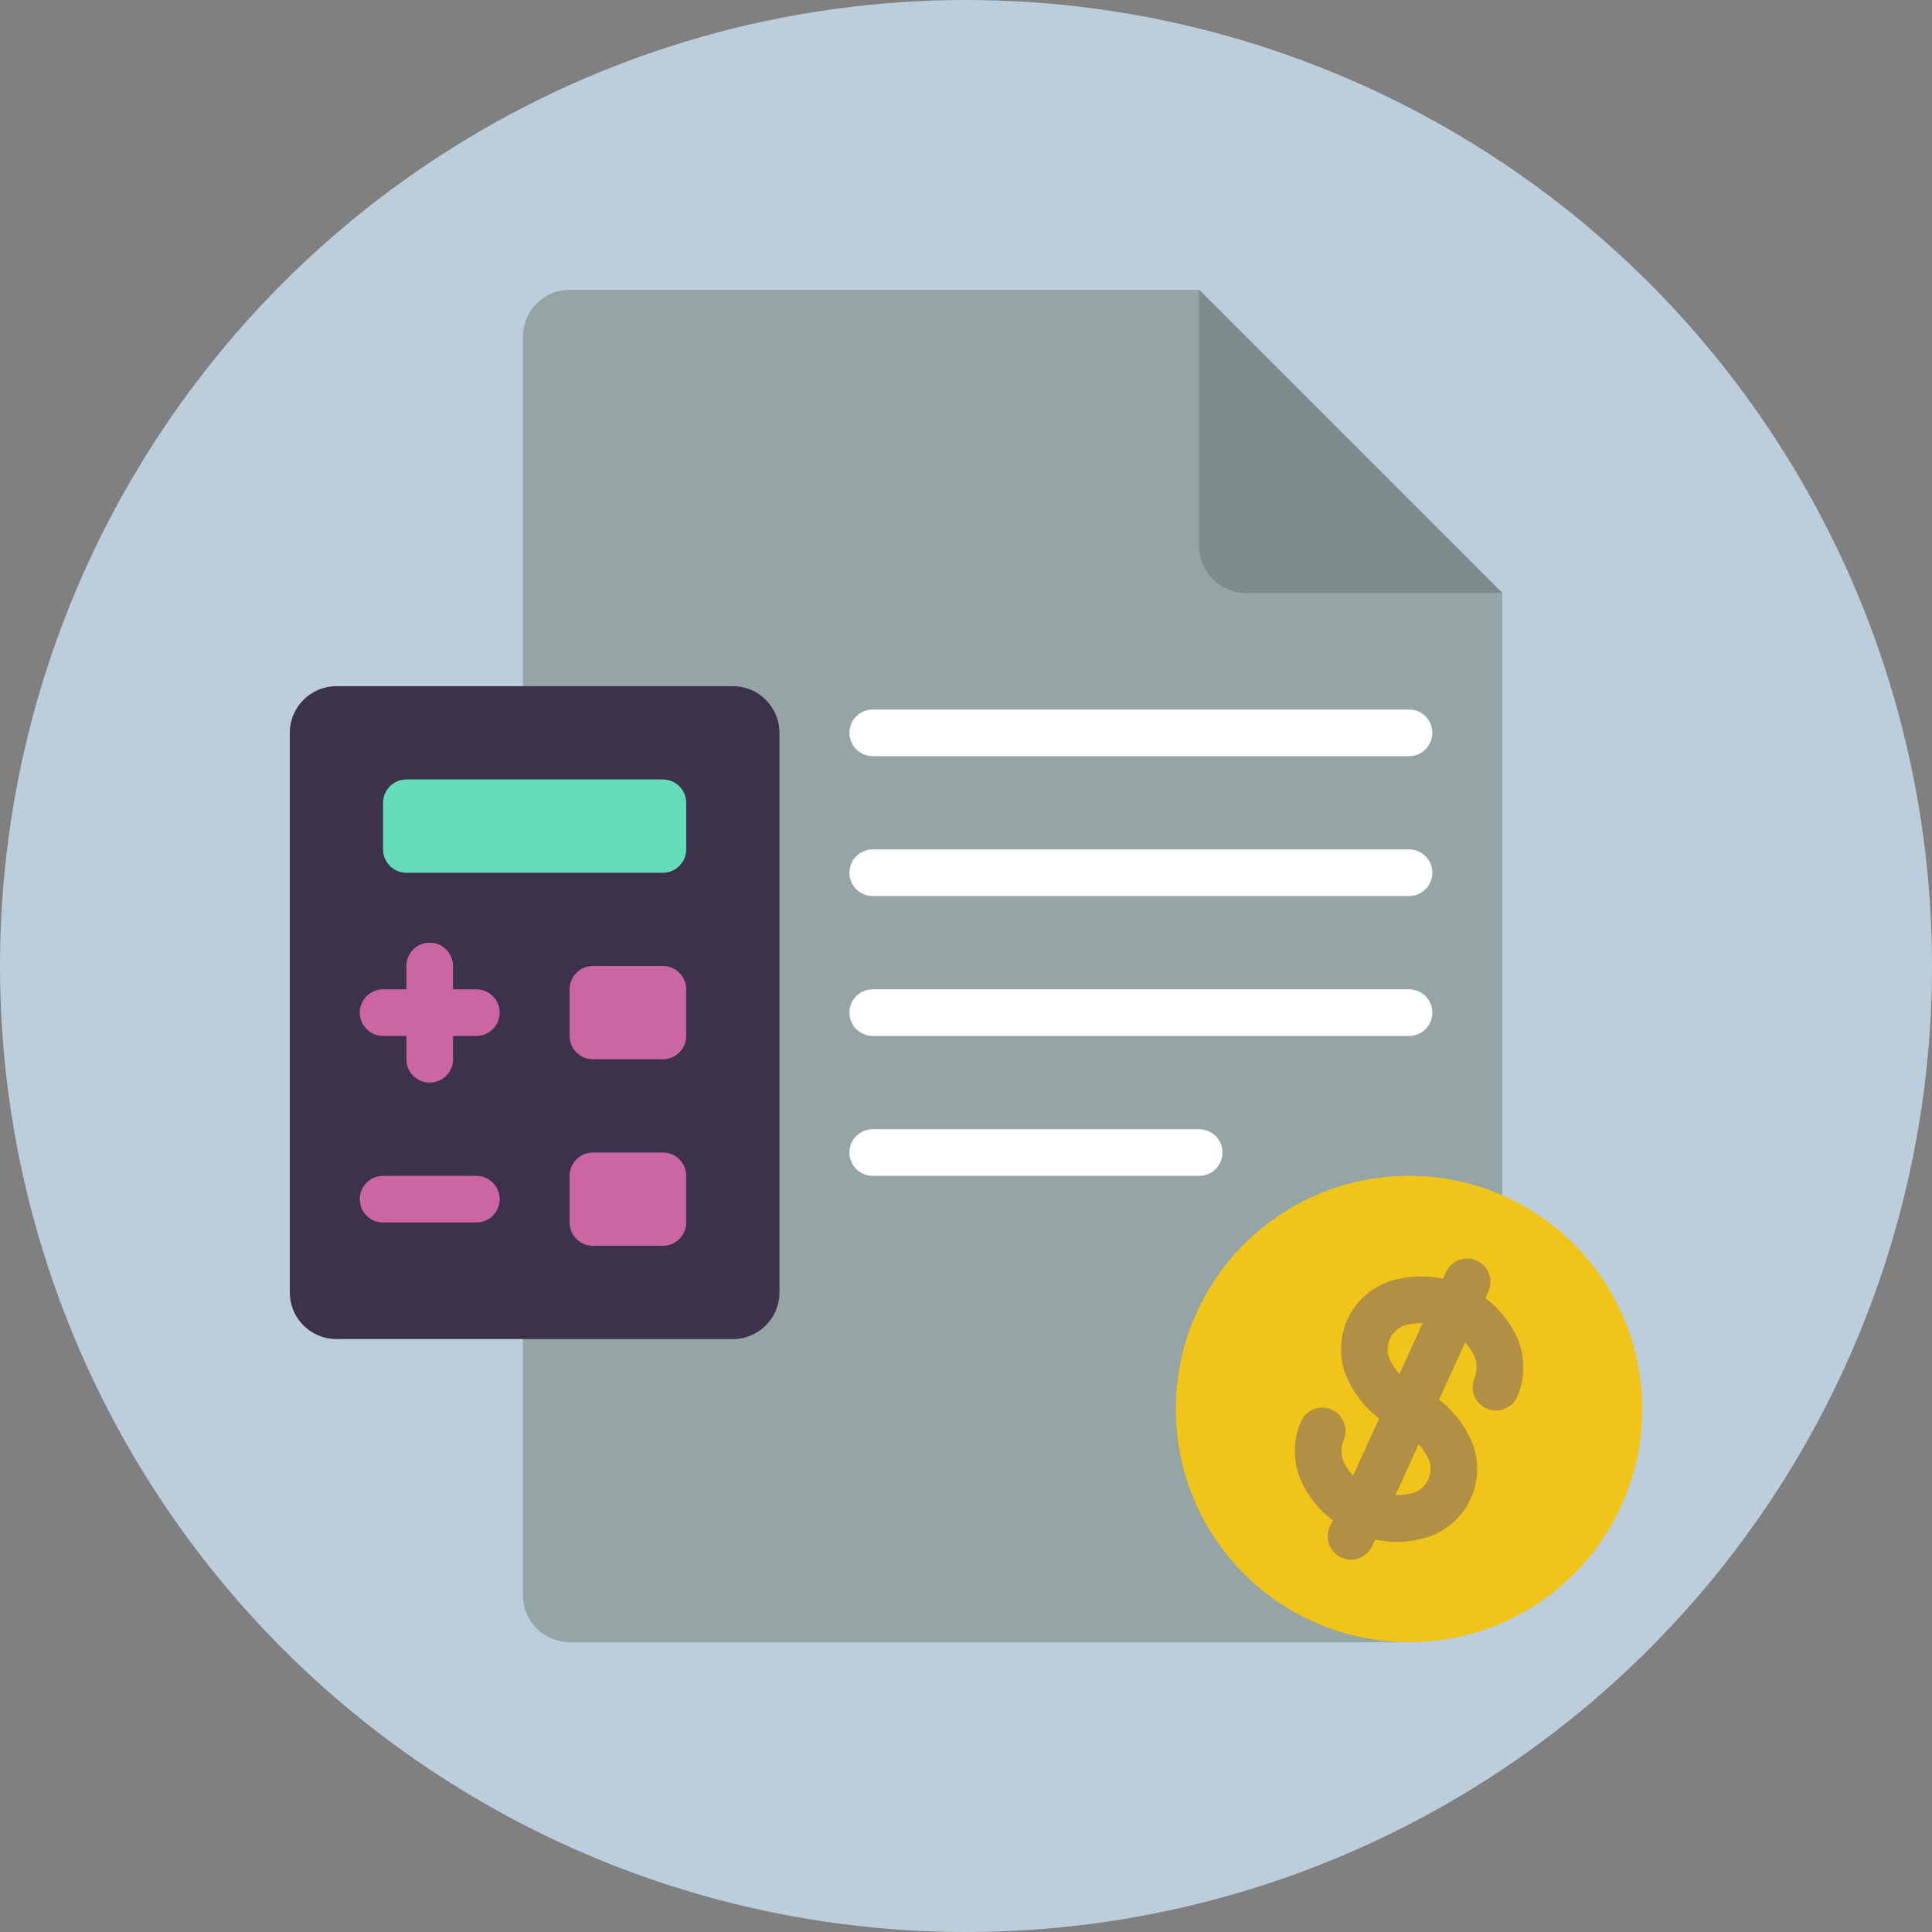 <?xml version="1.0"?>
<svg xmlns="http://www.w3.org/2000/svg" xmlns:xlink="http://www.w3.org/1999/xlink" xmlns:svgjs="http://svgjs.com/svgjs" version="1.1" width="512" height="512" x="0" y="0" viewBox="0 0 512 512" style="enable-background:new 0 0 512 512" xml:space="preserve" class=""><rect x="0" y="0" width="512" height="512" fill="#808080" stroke="none"/><circle r="256" cx="256" cy="256" fill="#bccddb" shape="circle"/><g transform="matrix(0.7,0,0,0.7,76.8,76.8)">
<g xmlns="http://www.w3.org/2000/svg">
	<path style="" d="M88.276,114.759V17.655C88.304,7.916,96.192,0.029,105.931,0h238.345l114.759,114.759v228.105   L423.724,512H105.931c-9.739-0.029-17.627-7.916-17.655-17.655V114.759z" fill="#95a5a5" data-original="#95a5a5" class=""/>
	<path style="" d="M17.655,150.069h150.069c9.751,0,17.655,7.904,17.655,17.655v211.862   c0,9.751-7.904,17.655-17.655,17.655H17.655C7.904,397.241,0,389.337,0,379.586V167.724C0,157.973,7.904,150.069,17.655,150.069z" fill="#3d324c" data-original="#3d324c"/>
	<path style="" d="M344.276,0v97.103c0,9.751,7.905,17.655,17.655,17.655h97.103L344.276,0z" fill="#7f8c8d" data-original="#7f8c8d"/>
	<g>
		<path style="" d="M114.759,256h26.483c4.875,0,8.828,3.952,8.828,8.828v17.655c0,4.875-3.952,8.828-8.828,8.828    h-26.483c-4.875,0-8.828-3.952-8.828-8.828v-17.655C105.931,259.952,109.883,256,114.759,256z" fill="#cc66a1" data-original="#cc66a1"/>
		<path style="" d="M114.759,326.621h26.483c4.875,0,8.828,3.952,8.828,8.828v17.655c0,4.875-3.952,8.828-8.828,8.828    h-26.483c-4.875,0-8.828-3.952-8.828-8.828v-17.655C105.931,330.573,109.883,326.621,114.759,326.621z" fill="#cc66a1" data-original="#cc66a1"/>
		<path style="" d="M52.966,300.138c-4.875,0-8.828-3.952-8.828-8.828V256c0-4.875,3.952-8.828,8.828-8.828    s8.828,3.952,8.828,8.828v35.31C61.793,296.186,57.841,300.138,52.966,300.138z" fill="#cc66a1" data-original="#cc66a1"/>
		<path style="" d="M70.621,282.483H35.31c-4.875,0-8.828-3.952-8.828-8.828s3.952-8.828,8.828-8.828h35.31    c4.875,0,8.828,3.952,8.828,8.828S75.496,282.483,70.621,282.483z" fill="#cc66a1" data-original="#cc66a1"/>
		<path style="" d="M70.621,353.103H35.31c-4.875,0-8.828-3.952-8.828-8.828s3.952-8.828,8.828-8.828h35.31    c4.875,0,8.828,3.952,8.828,8.828S75.496,353.103,70.621,353.103z" fill="#cc66a1" data-original="#cc66a1"/>
	</g>
	<g>
		<path style="" d="M423.724,176.552H220.69c-4.875,0-8.828-3.952-8.828-8.828s3.952-8.828,8.828-8.828h203.034    c4.875,0,8.828,3.952,8.828,8.828S428.599,176.552,423.724,176.552z" fill="#ffffff" data-original="#ffffff"/>
		<path style="" d="M423.724,229.517H220.69c-4.875,0-8.828-3.952-8.828-8.828s3.952-8.828,8.828-8.828h203.034    c4.875,0,8.828,3.952,8.828,8.828S428.599,229.517,423.724,229.517z" fill="#ffffff" data-original="#ffffff"/>
		<path style="" d="M423.724,282.483H220.69c-4.875,0-8.828-3.952-8.828-8.828s3.952-8.828,8.828-8.828h203.034    c4.875,0,8.828,3.952,8.828,8.828S428.599,282.483,423.724,282.483z" fill="#ffffff" data-original="#ffffff"/>
		<path style="" d="M344.276,335.448H220.69c-4.875,0-8.828-3.952-8.828-8.828s3.952-8.828,8.828-8.828h123.586    c4.875,0,8.828,3.952,8.828,8.828S349.151,335.448,344.276,335.448z" fill="#ffffff" data-original="#ffffff"/>
	</g>
	<path style="" d="M44.138,185.379h97.103c4.875,0,8.828,3.952,8.828,8.828v17.655c0,4.875-3.952,8.828-8.828,8.828   H44.138c-4.875,0-8.828-3.952-8.828-8.828v-17.655C35.31,189.332,39.263,185.379,44.138,185.379z" fill="#65ddb9" data-original="#65ddb9"/>
	<circle style="" cx="423.724" cy="423.724" r="88.276" fill="#f0c419" data-original="#f0c419" class=""/>
	<g>
		<path style="" d="M419.22,474.043c-5.778-0.029-11.482-1.298-16.728-3.72c-8.02-3.544-14.604-9.7-18.677-17.466    c-4.045-7.588-4.409-16.607-0.987-24.496c2.023-4.435,7.259-6.39,11.694-4.366c4.435,2.023,6.39,7.259,4.366,11.694    c-1.155,3.016-0.904,6.391,0.685,9.203c4.811,8.456,14.499,12.877,24.039,10.97c3.248-0.45,6.04-2.53,7.401-5.513    c1.361-2.983,1.103-6.454-0.685-9.203c-2.282-4.173-5.886-7.469-10.246-9.371c-8.02-3.547-14.603-9.704-18.677-17.47    c-4.206-7.543-4.572-16.637-0.986-24.494c3.586-7.857,10.696-13.539,19.15-15.304c17.55-3.918,35.565,4.302,44.108,20.125    c4.046,7.588,4.409,16.607,0.987,24.496c-1.306,2.874-4.047,4.831-7.189,5.134c-3.142,0.303-6.207-1.095-8.037-3.667    s-2.149-5.925-0.834-8.795c1.155-3.016,0.904-6.391-0.685-9.203c-4.811-8.456-14.499-12.877-24.039-10.97    c-3.248,0.45-6.04,2.53-7.401,5.513c-1.361,2.983-1.103,6.455,0.685,9.203c2.282,4.173,5.886,7.469,10.246,9.371    c8.02,3.547,14.603,9.704,18.677,17.47c4.206,7.543,4.572,16.637,0.986,24.494s-10.696,13.539-19.15,15.304    C425.076,473.694,422.153,474.05,419.22,474.043z" fill="#b19046" data-original="#b19046" class=""/>
		<path style="" d="M401.754,480.763c-3.002-0.006-5.795-1.536-7.417-4.061c-1.622-2.526-1.851-5.702-0.609-8.434    l43.974-96.371c2.023-4.435,7.259-6.39,11.694-4.366c4.435,2.023,6.39,7.259,4.366,11.694l-43.974,96.371    C408.355,478.743,405.214,480.763,401.754,480.763z" fill="#b19046" data-original="#b19046" class=""/>
	</g>
</g>
<g xmlns="http://www.w3.org/2000/svg">
</g>
<g xmlns="http://www.w3.org/2000/svg">
</g>
<g xmlns="http://www.w3.org/2000/svg">
</g>
<g xmlns="http://www.w3.org/2000/svg">
</g>
<g xmlns="http://www.w3.org/2000/svg">
</g>
<g xmlns="http://www.w3.org/2000/svg">
</g>
<g xmlns="http://www.w3.org/2000/svg">
</g>
<g xmlns="http://www.w3.org/2000/svg">
</g>
<g xmlns="http://www.w3.org/2000/svg">
</g>
<g xmlns="http://www.w3.org/2000/svg">
</g>
<g xmlns="http://www.w3.org/2000/svg">
</g>
<g xmlns="http://www.w3.org/2000/svg">
</g>
<g xmlns="http://www.w3.org/2000/svg">
</g>
<g xmlns="http://www.w3.org/2000/svg">
</g>
<g xmlns="http://www.w3.org/2000/svg">
</g>
</g></svg>

